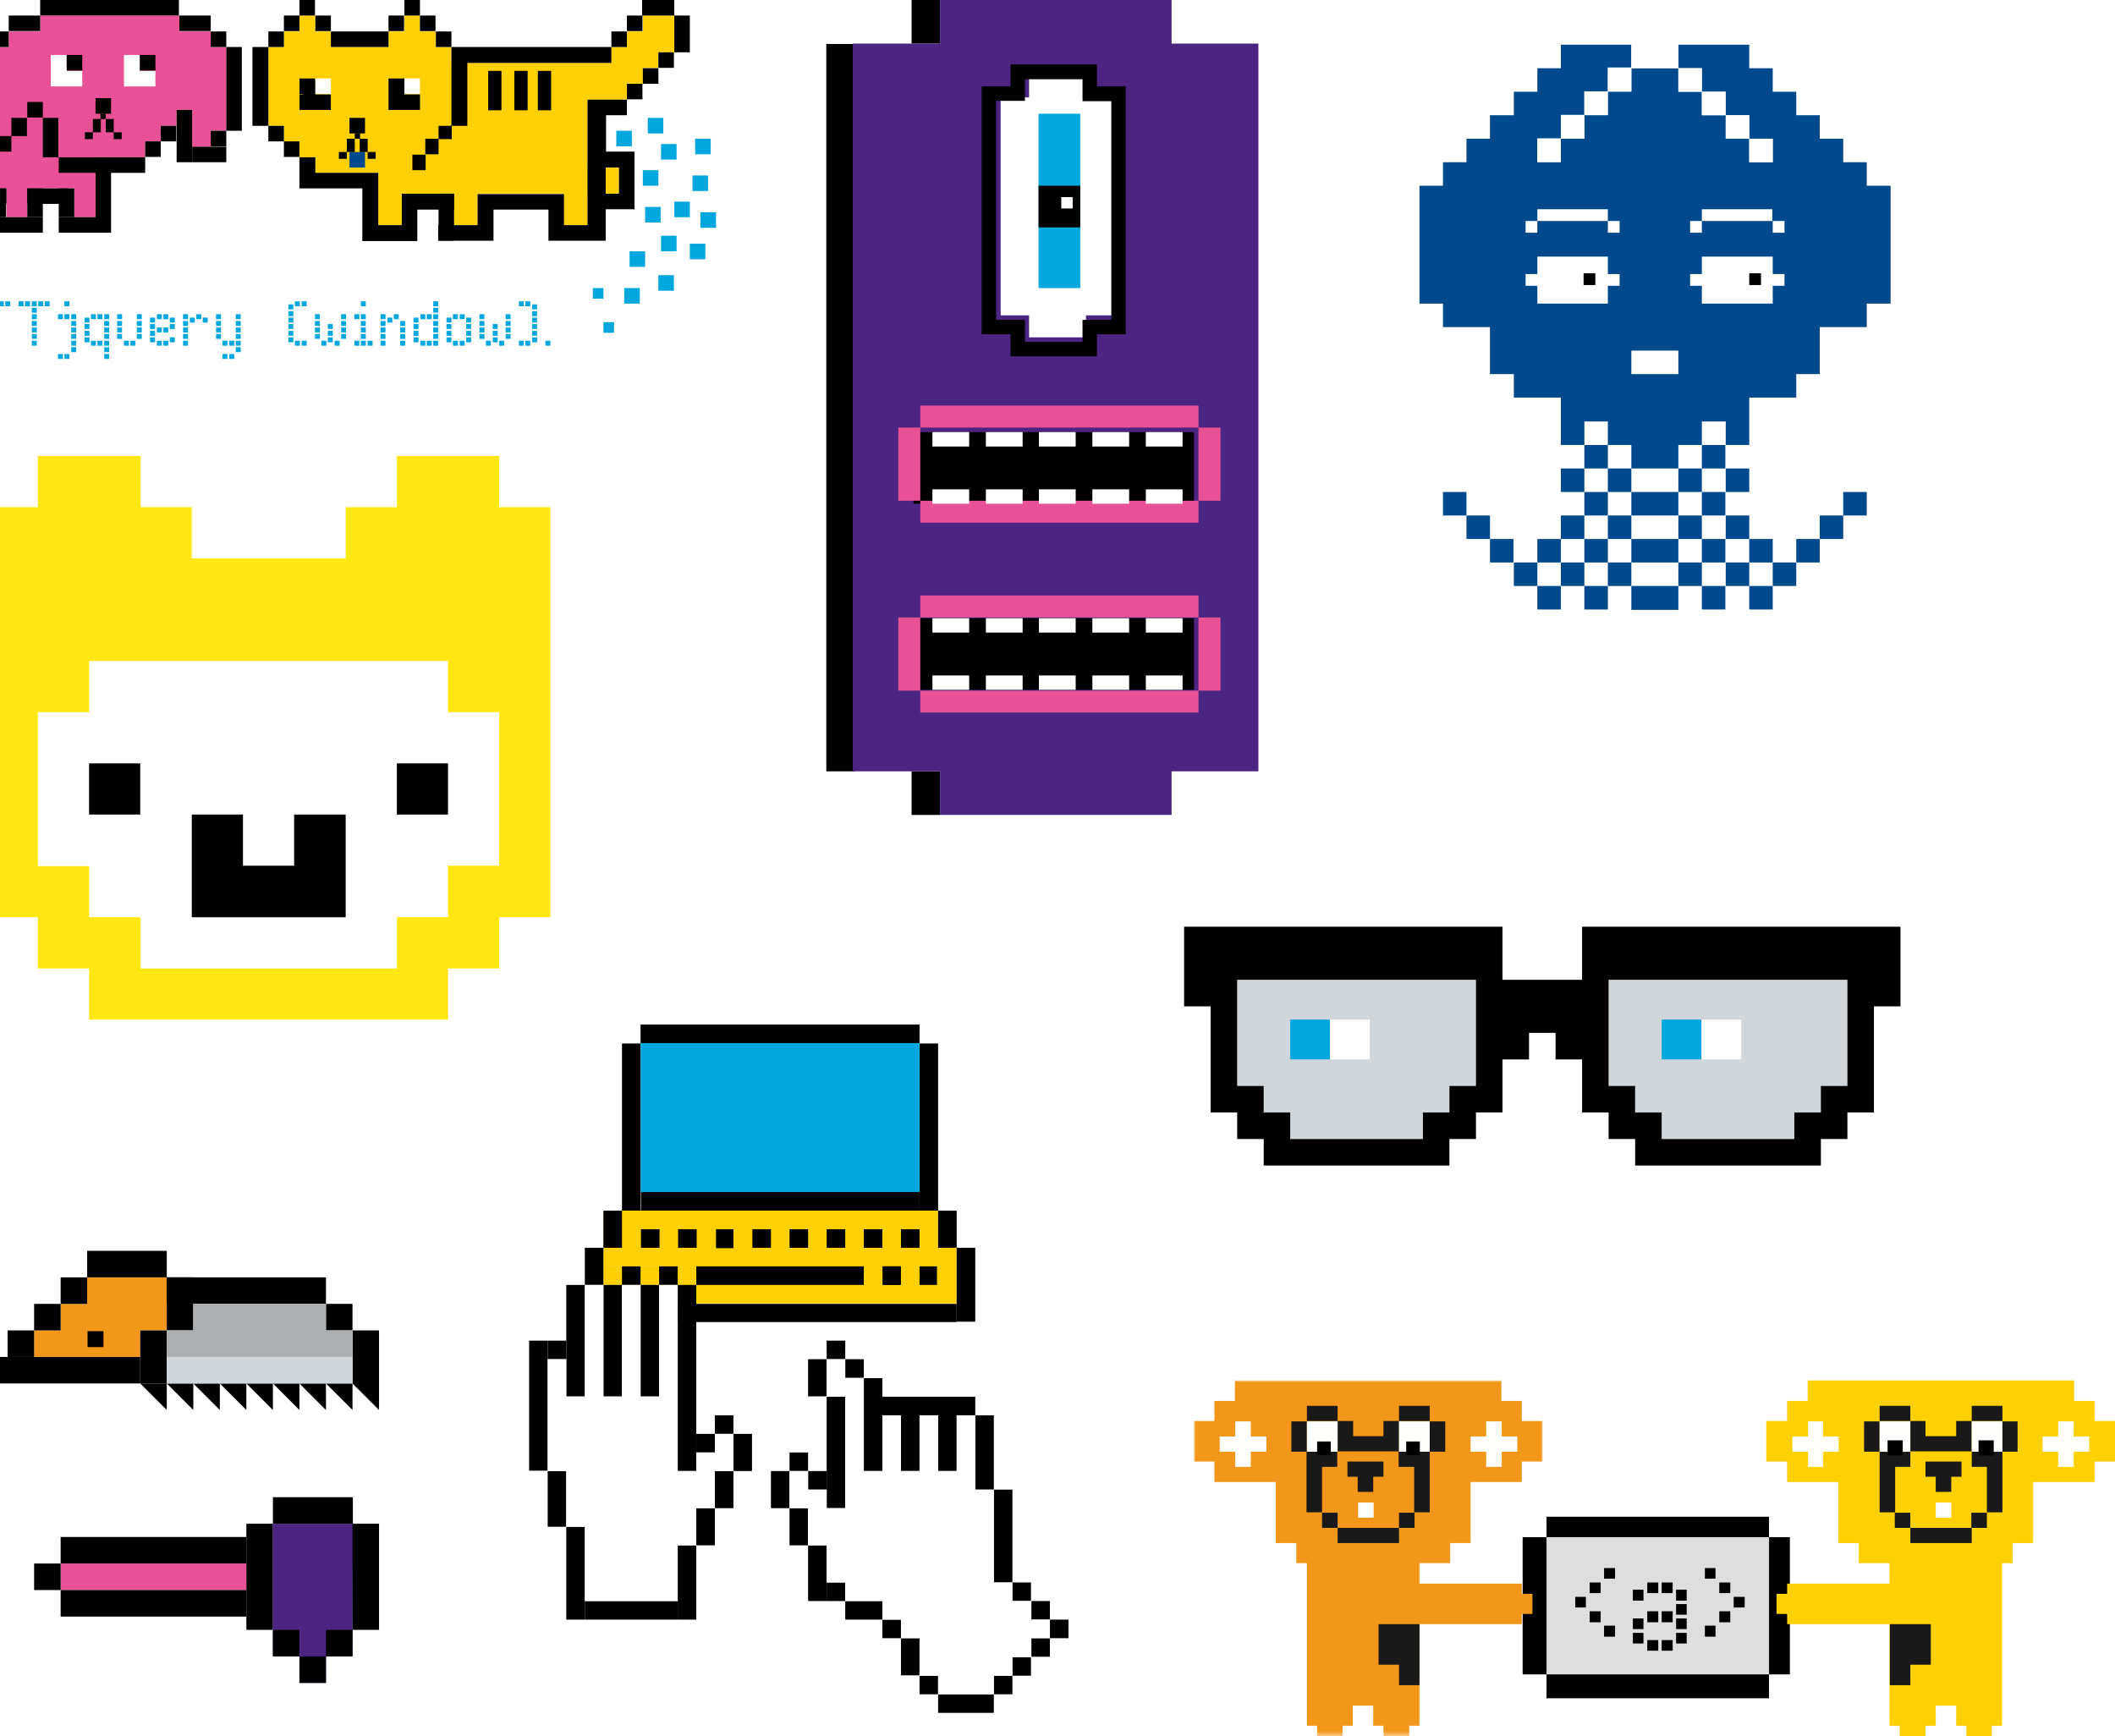 <svg xmlns="http://www.w3.org/2000/svg" xmlns:xlink="http://www.w3.org/1999/xlink" x="0px" y="0px" viewBox="0 0 558 458" style="enable-background:new 0 0 558 458;" xml:space="preserve">
    <style type="text/css">
	.st0{fill:#4C2582;}
	.st1{fill:#FFFFFF;}
	.st2{fill:#00A6DE;}
	.st3{fill:#E95197;}
	.st4{fill-rule:evenodd;clip-rule:evenodd;}
	.st5{fill-rule:evenodd;clip-rule:evenodd;fill:#DEDEDE;}
	.st6{filter:url(#Adobe_OpacityMaskFilter);}
	.st7{fill-rule:evenodd;clip-rule:evenodd;fill:#FFFFFF;}
	.st8{mask:url(#mask-2_1_);fill-rule:evenodd;clip-rule:evenodd;fill:#F3971B;}
	.st9{fill-rule:evenodd;clip-rule:evenodd;fill:#1A1919;}
	.st10{fill-rule:evenodd;clip-rule:evenodd;fill:#FFFFFE;}
	.st11{fill-rule:evenodd;clip-rule:evenodd;fill:#FFD003;}
	.st12{fill:#F3971B;}
	.st13{fill:#ACAFB2;}
	.st14{fill:#D1D6DA;}
	.st15{fill:#FFD003;}
	.st16{fill:#5DEA48;}
	.st17{fill:#00498c;}
	.st18{fill:#FFCF00;}
	.st19{fill:#1D1D1B;}
	.st20{fill:#FFE713;}
    </style>
    <title>Menü Hintergrund illustrationen</title>
    <g transform="translate(-70, 113)">
	<g>
	    <g transform="translate(288, 0)">
		<path d="M22.5,102H30V90.5h-7.5V102z M0,90.5h7.5v-191.9H0V90.5z M22.5-101.5H30V-113h-7.5V-101.5z"/>
		<polygon class="st0" points="30,-113 30,-101.5 7,-101.5 7,90.5 30,90.5 30,102 91.1,102 91.1,90.5 114,90.5 114,-101.5      91.1,-101.5 91.1,-113    "/>
		<polygon class="st1" points="76,-87.3 68.5,-87.3 68.5,-93 61,-93 53.5,-93 53.5,-87.3 46,-87.3 46,-29.8 53.5,-29.8 53.5,-24      61,-24 68.5,-24 68.5,-29.8 76,-29.8    "/>
		<path d="M75.2-28.6h-7.6v5.8H52.4v-5.8h-7.6v-57.8h7.6v-5.7h15.2v5.8h7.6V-28.6L75.2-28.6z M79-24.8v-65.4h-7.6V-96H48.6v5.8H41     v65.4h7.6v5.8h22.8v-5.8H79L79-24.8z"/>
		<rect x="56" y="-83" class="st2" width="11" height="46"/>
		<rect x="56" y="-64" width="11" height="11"/>
		<rect x="62" y="-61" class="st1" width="3" height="3"/>
		<path d="M23,19.9h74V1H23V19.9z M97,50.1H23V69h74V50.1z"/>
		<path class="st3" d="M24.8-0.2h73.4V-6H24.8V-0.2z M24.8-0.2H19v19.3h5.8V-0.2z M98.2,19.1H24.8v5.8h73.4V19.1z M98.2,19.1h5.8     V-0.2h-5.8V19.1z M24.8,49.9h73.4v-5.8H24.8V49.9z M24.8,49.9H19v19.3h5.8V49.9z M98.2,69.2H24.8V75h73.4V69.2z M104,49.9h-5.8     v19.3h5.8V49.9z"/>
		<path class="st1" d="M28,4.8h9.7V1H28V4.8z M28,19.9h9.7v-3.8H28V19.9z M28,53.9h9.7v-3.8H28V53.9z M28,69h9.7v-3.8H28V69z      M42.1,4.8h9.7V1h-9.7V4.8z M42.1,19.9h9.7v-3.8h-9.7V19.9z M42.1,53.9h9.7v-3.8h-9.7V53.9z M42.1,69h9.7v-3.8h-9.7V69z      M56.1,4.8h9.7V1h-9.7V4.8z M56.1,19.9h9.7v-3.8h-9.7V19.9z M56.1,53.9h9.7v-3.8h-9.7V53.9z M56.1,69h9.7v-3.8h-9.7V69z      M70.2,4.8h9.7V1h-9.7V4.8z M70.2,19.9h9.7v-3.8h-9.7V19.9z M70.2,53.9h9.7v-3.8h-9.7V53.9z M70.2,69h9.7v-3.8h-9.7V69z      M84.3,4.8H94V1h-9.7V4.8z M84.3,19.9H94v-3.8h-9.7V19.9z M84.3,53.9H94v-3.8h-9.7V53.9z M94,65.2h-9.7V69H94V65.2z"/>
	    </g>
	    <g transform="translate(385, 364)">
		<g>
		    <g transform="translate(86.721, 36.154)">
			<polygon id="Fill-1" class="st4" points="65,-107.6 65,-101 65,-94.9 65,-88.9 65,-82.8 65,-76.8 65,-71.4 70.5,-71.4        70.5,-107.6      "/>
			<polygon id="Fill-2" class="st4" points="58.8,-72.3 52.9,-72.3 47,-72.3 41.1,-72.3 35.2,-72.3 29.2,-72.3 23.3,-72.3        17.4,-72.3 11.5,-72.3 6.3,-72.3 6.3,-65.1 11.5,-65.1 17.4,-65.1 23.3,-65.1 29.2,-65.1 35.2,-65.1 41.1,-65.1 47,-65.1        52.9,-65.1 58.8,-65.1 65,-65.1 65,-72.3      "/>
			<polygon id="Fill-3" class="st4" points="6.3,-113 6.3,-106.7 11.5,-106.7 17.4,-106.7 23.3,-106.7 29.2,-106.7 35.2,-106.7        41.1,-106.7 47,-106.7 52.9,-106.7 58.8,-106.7 65,-106.7 65,-113      "/>
			<polygon id="Fill-4" class="st4" points="0,-107.6 0,-101 0,-94.9 0,-88.9 0,-82.8 0,-76.8 0,-71.4 7.2,-71.4 7.2,-76.8        7.2,-82.8 7.2,-88.9 7.2,-94.9 7.2,-101 7.2,-107.6      "/>
			<polygon id="Fill-5" class="st5" points="58.8,-107.6 52.9,-107.6 47,-107.6 41.1,-107.6 35.2,-107.6 29.2,-107.6 23.3,-107.6        17.4,-107.6 11.5,-107.6 6.3,-107.6 6.3,-101 6.3,-94.9 6.3,-88.9 6.3,-82.8 6.3,-76.8 6.3,-71.4 11.5,-71.4 17.4,-71.4        23.3,-71.4 29.2,-71.4 35.2,-71.4 41.1,-71.4 47,-71.4 52.9,-71.4 58.8,-71.4 65,-71.4 65,-76.8 65,-82.8 65,-88.9 65,-94.9        65,-101 65,-107.6      "/>
		    </g>
		    <g id="Group-6">
			<g id="JH-Illustration-Teddy-Right-4C">
			    <g id="Group-3">
				<g id="Clip-2">
				</g>
				<defs>
				    <filter id="Adobe_OpacityMaskFilter" filterUnits="userSpaceOnUse" x="0" y="-112.8" width="92" height="93.8">
					<feColorMatrix type="matrix" values="1 0 0 0 0  0 1 0 0 0  0 0 1 0 0  0 0 0 1 0"/>
				    </filter>
				</defs>
				<mask maskUnits="userSpaceOnUse" x="0" y="-112.8" width="92" height="93.8" id="mask-2_1_">
				    <g class="st6">
					<polygon id="path-1_1_" class="st7" points="0,-112.8 92,-112.8 92,-19 0,-19          "/>
				    </g>
				</mask>
				<polyline class="st8" points="10.8,-112.8 10.8,-107.4 5.4,-107.4 5.4,-102.1 0,-102.1 0,-91.4 5.4,-91.4 5.4,-86 21.6,-86          21.6,-69.9 27,-69.9 27,-64.6 29.8,-64.6 29.8,-21.7 32.5,-21.7 32.5,-19 39.2,-19 39.2,-21.7 41.9,-21.7 41.9,-27 47.3,-27          47.3,-21.7 50,-21.7 50,-19 56.8,-19 56.8,-21.7 59.5,-21.7 59.5,-48.5 86.5,-48.5 86.5,-51.2 89.3,-51.2 89.3,-56.5          86.5,-56.5 86.5,-59.2 59.5,-59.2 59.5,-64.6 67.6,-64.6 67.6,-69.9 73,-69.9 73,-86 86.5,-86 86.5,-91.4 92,-91.4          92,-102.1 86.5,-102.1 86.5,-107.4 81.1,-107.4 81.1,-112.8 10.8,-112.8        "/>
			    </g>
			    <path class="st9" d="M25.7-94h4.1v-8h-4.1V-94z M37.9-98.1v-4h4.1v4H50v-4h4.1v8H37.9V-98.1z M54.1-94h8.1V-78h-4.1V-90h-4.1        V-94z M47.3-91.4H50v4h-2.7v4h-4.1v-4h-2.7v-4H47.3z M54.1-73.9h4.1v-4h-4.1V-73.9z M33.8-73.9h4.1v-4h-4.1V-73.9z M33.8-90        V-78h-4.1V-94h8.1v4H33.8z M37.9-69.9h16.2v-4H37.9V-69.9z M62.2-94h4.1v-8h-4.1V-94z M54.1-102.1h8.1v-4h-8.1V-102.1z         M29.8-102.1h8.1v-4h-8.1V-102.1z M54.1-48.5h5.4v16.1h-5.4v-5.4h-5.4v-10.7H54.1L54.1-48.5z"/>
			    <path class="st10" d="M6.8-94v-4h4.1v-4h4.1v4h4.1v4h-4.1v4h-4.1v-4H6.8z M29.8-94h8.1v-8h-8.1V-94z M43.3-76.6h4.1v-4h-4.1        V-76.6z M54.1-94h8.1v-8h-8.1V-94z M77.1-94H73v-4h4.1v-4h4.1v4h4.1v4h-4.1v4h-4.1V-94L77.1-94z"/>
			</g>
			<rect x="32.5" y="-96.7" class="st4" width="3.6" height="3.6"/>
			<rect x="56" y="-96.7" class="st4" width="3.6" height="3.6"/>
		    </g>
		    <polyline class="st11" points="232.2,-112.8 232.2,-107.4 237.6,-107.4 237.6,-102.1 243,-102.1 243,-91.4 237.6,-91.4       237.6,-86 221.4,-86 221.4,-69.9 216,-69.9 216,-64.6 213.2,-64.6 213.2,-21.7 210.5,-21.7 210.5,-19 203.8,-19 203.8,-21.7       201.1,-21.7 201.1,-27 195.7,-27 195.7,-21.7 193,-21.7 193,-19 186.2,-19 186.2,-21.7 183.5,-21.7 183.5,-48.5 156.5,-48.5       156.5,-51.2 153.7,-51.2 153.7,-56.5 156.5,-56.5 156.5,-59.2 183.5,-59.2 183.5,-64.6 175.4,-64.6 175.4,-69.9 170,-69.9       170,-86 156.5,-86 156.5,-91.4 151,-91.4 151,-102.1 156.5,-102.1 156.5,-107.4 161.9,-107.4 161.9,-112.8 232.2,-112.8     "/>
		</g>

		<g transform="translate(197, 47) scale(-1, 1) translate(-197, -47) translate(151, 0)">
		    <path class="st9" d="M25.7-94h4.1v-8h-4.1V-94z M37.8-98.1v-4h4.1v4H50v-4H54v8H37.8V-98.1z M54-94h8.1V-78h-4.1V-90H54V-94z       M47.3-91.4H50v4h-2.7v4h-4.1v-4h-2.7v-4H47.3z M54-73.9h4.1v-4H54V-73.9z M33.8-73.9h4.1v-4h-4.1V-73.9z M33.8-90V-78h-4.1V-94      h8.1v4H33.8z M37.8-69.9H54v-4H37.8V-69.9z M62.1-94h4.1v-8h-4.1V-94z M54-102.1h8.1v-4H54V-102.1z M29.7-102.1h8.1v-4h-8.1      V-102.1z M54-48.5h5.4v16.1H54v-5.4h-5.4v-10.7H54L54-48.5z"/>
		    <path class="st10" d="M6.8-94v-4h4.1v-4h4.1v4h4.1v4h-4.1v4h-4.1v-4H6.8z M29.7-94h8.1v-8h-8.1V-94z M43.2-76.6h4.1v-4h-4.1      V-76.6z M54-94h8.1v-8H54V-94z M77-94h-4.1v-4H77v-4H81v4h4.1v4H81v4H77V-94L77-94z"/>
		</g>
		<rect x="207" y="-97" class="st4" width="4" height="4"/>
		<rect x="183" y="-97" class="st4" width="4" height="4"/>
	    </g>
	    <g transform="translate(65, 330)">
		<polygon class="st12" points="28,-106 49,-106 49,-92 42,-92 42,-85 14,-85 14,-92 21,-92 21,-99 28,-99    "/>
		<rect x="28" y="-113" width="21" height="7"/>
		<rect x="49" y="-106" width="42" height="7"/>
		<rect x="91" y="-99" width="7" height="7"/>
		<polygon points="98,-92 105,-92 105,-71 98,-78    "/>
		<polygon points="91,-78 98,-78 98,-71    "/>
		<polygon points="84,-78 91,-78 91,-71    "/>
		<polygon points="77,-78 84,-78 84,-71    "/>
		<polygon points="70,-78 77,-78 77,-71    "/>
		<polygon points="63,-78 70,-78 70,-71    "/>
		<polygon points="56,-78 63,-78 63,-71    "/>
		<polygon points="49,-78 56,-78 56,-71    "/>
		<polygon points="42,-78 49,-78 49,-71    "/>
		<rect y="-85" width="42" height="7"/>
		<rect x="42" y="-92" width="7" height="14"/>
		<rect x="21" y="-106" width="7" height="7"/>
		<rect x="14" y="-99" width="7" height="7"/>
		<rect x="7" y="-92" width="7" height="7"/>
		<rect x="28.1" y="-91.8" width="4.2" height="4.2"/>
		<rect x="49" y="-106" width="7" height="14"/>
		<polygon class="st13" points="56,-99 91,-99 91,-92 98,-92 98,-85 49,-85 49,-92 56,-92    "/>
		<rect x="49" y="-85" class="st14" width="49" height="7"/>
	    </g>
	    <g id="Group-34" transform="translate(79, 395)">
		<polygon class="st0" points="63,-106 84.1,-106 84,-71 77,-71 77,-64 70,-64 70,-71 63,-71    "/>
		<rect x="7" y="-95.5" class="st3" width="49" height="7"/>
		<rect x="63" y="-78" width="7" height="7"/>
		<rect x="7" y="-102.5" width="49" height="7"/>
		<rect x="7" y="-88.5" width="49" height="7"/>
		<rect x="70" y="-71" width="7" height="7"/>
		<rect x="77" y="-78" width="7" height="7"/>
		<rect x="84" y="-106" width="7" height="28"/>
		<rect x="56" y="-106" width="7" height="28"/>
		<rect y="-95.5" width="7" height="7"/>
		<rect x="63" y="-113" width="21.1" height="7"/>
	    </g>
	</g>
    </g>
    <g>
	<g>
	    <rect x="162.6" y="34.5" class="st2" width="4.1" height="4.1"/>
	    <rect x="170.9" y="31.1" class="st2" width="4.1" height="4.1"/>
	    <rect x="174.4" y="38" class="st2" width="4.1" height="4.1"/>
	    <rect x="183.4" y="36.6" class="st2" width="4.1" height="4.1"/>
	    <rect x="182.7" y="46.3" class="st2" width="4.1" height="4.1"/>
	    <rect x="169.6" y="44.9" class="st2" width="4.1" height="4.1"/>
	    <rect x="170.2" y="54.6" class="st2" width="4.1" height="4.1"/>
	    <rect x="177.9" y="53.2" class="st2" width="4.1" height="4.1"/>
	    <rect x="184.8" y="56" class="st2" width="4.1" height="4.1"/>
	    <rect x="182" y="64.3" class="st2" width="4.1" height="4.1"/>
	    <rect x="174.4" y="62.2" class="st2" width="4.1" height="4.1"/>
	    <rect x="166.1" y="66.3" class="st2" width="4.1" height="4.1"/>
	    <rect x="173.7" y="72.6" class="st2" width="4.1" height="4.1"/>
	    <rect x="164.7" y="76" class="st2" width="4.1" height="4.1"/>
	    <rect x="159.2" y="85" class="st2" width="2.8" height="2.8"/>
	    <rect x="156.4" y="76" class="st2" width="2.8" height="2.8"/>
	</g>
	<polygon class="st15" points="169.6,4.1 169.6,8.3 165.4,8.3 165.4,12.4 161.3,12.4 161.3,16.6 119.1,16.6 119.1,12.4 115,12.4    115,8.3 110.8,8.3 110.8,4.1 106.7,4.1 106.7,8.3 102.5,8.3 102.5,12.4 87.3,12.4 87.3,8.3 83.2,8.3 83.2,4.1 79,4.1 79,8.3    74.9,8.3 74.9,12.4 70.8,12.4 70.8,33.2 74.9,33.2 74.9,37.3 79,37.3 79,41.5 83.2,41.5 83.2,45.6 99.8,45.6 99.8,59.4 106,59.4    106,51.1 119.8,51.1 119.8,59.4 126,59.4 126,51.1 148.8,51.1 148.8,59.4 155,59.4 155,51.1 163.3,51.1 163.3,44.2 155,44.2    155,26.3 165.4,26.3 165.4,22.1 169.6,22.1 169.6,18 173.7,18 173.7,13.8 177.9,13.8 177.9,4.1  "/>
	<rect x="80" y="21.1" width="3.2" height="3.9"/>
	<rect x="80" y="25.1" width="3.2" height="3.2"/>
	<rect x="106.9" y="25.1" class="st16" width="3.9" height="3.2"/>
	<rect x="70.8" y="8.3" width="4.1" height="4.1"/>
	<rect x="83.2" y="4.1" width="4.1" height="4.1"/>
	<rect x="74.9" y="4.1" width="4.1" height="4.1"/>
	<rect x="87.3" y="8.3" width="15.2" height="4.1"/>
	<rect x="79" width="4.1" height="4.1"/>
	<polyline points="66.6,33.2 70.8,33.2 70.8,27.4 70.8,12.4 66.6,12.4  "/>
	<rect x="70.8" y="33.2" width="4.1" height="4.1"/>
	<rect x="74.9" y="37.3" width="4.1" height="4.1"/>
	<rect x="92.2" y="40.1" class="st17" width="4.1" height="4.1"/>
	<polygon class="st3" points="55.6,12.4 55.6,8.3 47.3,8.3 47.3,4.1 10.6,4.1 10.6,8.3 2.3,8.3 2.3,12.4 -1.8,12.4 -1.8,16.6    -37,16.6 -37,12.4 -41.2,12.4 -41.2,8.3 -48.8,8.3 -48.8,14.5 -44.6,14.5 -44.6,21.4 -40.5,21.4 -40.5,25.6 -28.7,25.6 -28.7,44.2    -37,44.2 -37,49.7 -28.7,49.7 -28.7,57.3 -23.2,57.3 -23.2,49.7 1.7,49.7 1.7,57.3 7.2,57.3 7.2,49.7 19.6,49.7 19.6,57.3    25.2,57.3 25.2,41.5 38.3,41.5 38.3,37.3 42.4,37.3 42.4,33.2 46.6,33.2 46.6,29 50.7,29 50.7,38.7 55.6,38.7 55.6,34.5 59.7,34.5    59.7,12.4  "/>
	<rect x="115.7" y="51.1" width="4.1" height="12.4"/>
	<g>
	    <polygon points="110.1,51.1 106,51.1 106,55.3 106,59.4 99.8,59.4 99.8,49.7 99.8,45.6 83.2,45.6 83.2,41.5 79,41.5 79,45.6     79,49.7 95.6,49.7 95.6,59.4 95.6,63.6 106,63.6 110.1,63.6 110.1,59.4 110.1,55.3 119.8,55.3 119.8,51.1   "/>
	    <path d="M159.9,40.1v-9.7h5.5v-4.1H155v1.4v2.8v20.7v4.1v4.1h-6.2v-4.1v-4.1l0,0H126l0,0v4.1v4.1h-10.4v4.1H126h4.2v-4.1v-4.1    h14.5v4.1v4.1h4.1h6.2h4.1h0.7v-8.3h3.4h1.4h2.8V44.2v-1.4v-2.8H159.9z M163.3,51.1h-3.5v-6.9h3.5V51.1z"/>
	</g>
	<rect x="165.4" y="22.1" width="4.1" height="4.1"/>
	<rect x="169.6" y="18" width="4.1" height="4.1"/>
	<rect x="173.7" y="13.8" width="4.1" height="4.1"/>
	<rect x="177.9" y="4.1" width="4.1" height="9.7"/>
	<rect x="169.4" width="8.5" height="4.1"/>
	<rect x="165.4" y="4.1" width="4.1" height="4.1"/>
	<rect x="161.3" y="8.3" width="4.1" height="4.1"/>
	<rect x="102.5" y="4.1" width="4.1" height="4.1"/>
	<rect x="106.7" width="4.1" height="4.1"/>
	<rect x="110.8" y="4.1" width="4.1" height="4.1"/>
	<rect x="115" y="8.3" width="4.1" height="4.1"/>
	<polygon points="161.3,12.4 123.3,12.4 121.9,12.4 119.1,12.4 119.1,33.2 123.3,33.2 123.3,16.6 161.3,16.6  "/>
	<polygon points="106.7,24.9 106.7,20.7 102.5,20.7 102.5,24.9 102.5,29 110.8,29 110.8,24.9  "/>
	<rect x="106.7" y="20.7" class="st1" width="4.1" height="4.1"/>
	<rect x="79" y="20.7" width="4.1" height="4.1"/>
	<rect x="79" y="24.9" width="8.3" height="4.1"/>
	<rect x="83.2" y="20.7" class="st1" width="4.1" height="4.1"/>
	<rect x="115.7" y="33.2" width="3.5" height="3.5"/>
	<rect x="112.2" y="36.6" width="3.5" height="4.1"/>
	<rect x="108.8" y="40.8" width="3.5" height="4.1"/>
	<rect x="92.2" y="31.1" width="4.1" height="4.1"/>
	<rect x="93.6" y="35.2" width="1.4" height="1.4"/>
	<rect x="91.5" y="36.6" width="2.1" height="3.5"/>
	<rect x="89.4" y="40.1" width="2.1" height="1.8"/>
	<rect x="94.9" y="36.6" width="2.1" height="3.5"/>
	<rect x="97" y="40.1" width="2.1" height="1.8"/>
	<polyline points="59.7,34.5 63.8,34.5 63.8,28.4 63.8,12.4 59.7,12.4  "/>
	<rect x="55.6" y="8.3" width="4.1" height="4.1"/>
	<rect x="47.3" y="4.1" width="8.3" height="4.1"/>
	<rect x="10.6" width="36.6" height="4.1"/>
	<rect x="2.3" y="4.1" width="8.3" height="4.1"/>
	<rect x="-1.8" y="8.3" width="4.1" height="4.1"/>
	<rect x="-37" y="12.4" width="35.2" height="4.1"/>
	<rect x="-41.2" y="8.3" width="4.1" height="4.1"/>
	<rect x="-48.8" y="4.1" width="7.6" height="4.1"/>
	<polyline points="-52.9,14.5 -48.8,14.5 -48.8,12.8 -48.8,8.3 -52.9,8.3  "/>
	<rect x="-48.8" y="14.5" width="4.1" height="6.9"/>
	<rect x="-44.6" y="21.4" width="4.1" height="4.1"/>
	<rect x="-40.5" y="25.6" width="11.7" height="4.1"/>
	<rect x="-32.9" y="29.7" width="4.1" height="27.6"/>
	<rect x="-32.9" y="57.3" width="13.8" height="4.1"/>
	<rect x="-23.2" y="49.7" width="4.1" height="7.6"/>
	<rect x="-20.4" y="49.7" width="22.1" height="4.1"/>
	<rect x="-2.5" y="49.7" width="4.1" height="7.6"/>
	<rect x="7.2" y="49.7" width="4.1" height="7.6"/>
	<rect x="15.5" y="49.7" width="4.1" height="7.6"/>
	<rect x="25.2" y="41.5" width="4.1" height="15.9"/>
	<rect x="15.5" y="57.3" width="13.8" height="4.1"/>
	<rect x="-2.5" y="57.3" width="13.8" height="4.1"/>
	<rect x="7.2" y="49.7" width="11.1" height="4.1"/>
	<rect x="15.5" y="41.5" width="22.8" height="4.1"/>
	<rect x="38.3" y="37.3" width="4.1" height="4.1"/>
	<rect x="42.4" y="33.2" width="4.1" height="4.1"/>
	<rect x="46.6" y="29" width="4.1" height="13.8"/>
	<rect x="50.7" y="38.7" width="9" height="4.1"/>
	<rect x="55.6" y="34.5" width="4.1" height="4.1"/>
	<polygon class="st1" points="36.9,18.7 36.9,14.5 32.7,14.5 32.7,18.7 32.7,22.8 36.9,22.8 41,22.8 41,18.7  "/>
	<rect x="36.9" y="14.5" width="4.1" height="4.1"/>
	<polygon class="st1" points="17.6,18.7 17.6,14.5 13.4,14.5 13.4,18.7 13.4,22.8 17.6,22.8 21.7,22.8 21.7,18.7  "/>
	<rect x="17.6" y="14.5" width="4.1" height="4.1"/>
	<g>
	    <rect x="25.2" y="25.9" width="4.1" height="4.1"/>
	    <rect x="26.5" y="30" width="1.4" height="1.4"/>
	    <rect x="24.5" y="31.4" width="2.1" height="3.5"/>
	    <rect x="22.4" y="34.9" width="2.1" height="1.8"/>
	    <rect x="27.9" y="31.4" width="2.1" height="3.5"/>
	    <rect x="30" y="34.9" width="2.1" height="1.8"/>
	</g>
	<rect x="-37" y="40.1" width="4.1" height="4.1"/>
	<rect x="-37" y="49.7" width="4.1" height="4.1"/>
	<rect x="-41.2" y="40.1" width="4.1" height="13.8"/>
	<g>
	    <path class="st2" d="M-14.2,84.7h1.3V86h-1.3V84.7z M-12.5,80.3h1.3v1.3h-1.3V80.3z M-12.5,82.1h1.3v1.3h-1.3V82.1z M-12.5,83.8    h1.3v1.3h-1.3V83.8z M-12.5,85.5h1.3v1.3h-1.3V85.5z M-12.5,87.3h1.3v1.3h-1.3V87.3z M-12.5,89h1.3v1.3h-1.3V89z M-10.8,79.5h1.3    v1.3h-1.3V79.5z M-10.8,89.9h1.3v1.3h-1.3V89.9z M-9,79.5h1.3v1.3H-9V79.5z M-9,89.9h1.3v1.3H-9V89.9z"/>
	    <path class="st2" d="M-5.5,79.5h1.3v1.3h-1.3V79.5z M-3.8,79.5h1.3v1.3h-1.3V79.5z M-2.1,79.5h1.3v1.3h-1.3V79.5z M-2.1,81.2h1.3    v1.3h-1.3V81.2z M-2.1,82.9h1.3v1.3h-1.3V82.9z M-2.1,84.7h1.3V86h-1.3V84.7z M-2.1,86.4h1.3v1.3h-1.3V86.4z M-2.1,88.1h1.3v1.3    h-1.3V88.1z M-2.1,89.9h1.3v1.3h-1.3V89.9z M-0.3,79.5H1v1.3h-1.3V79.5z M1.4,79.5h1.3v1.3H1.4V79.5z"/>
	    <path class="st2" d="M4.9,79.5h1.3v1.3H4.9V79.5z M6.6,79.5h1.3v1.3H6.6V79.5z M8.4,79.5h1.3v1.3H8.4V79.5z M8.4,81.2h1.3v1.3H8.4    V81.2z M8.4,82.9h1.3v1.3H8.4V82.9z M8.4,84.7h1.3V86H8.4V84.7z M8.4,86.4h1.3v1.3H8.4V86.4z M8.4,88.1h1.3v1.3H8.4V88.1z     M8.4,89.9h1.3v1.3H8.4V89.9z M10.1,79.5h1.3v1.3h-1.3V79.5z M11.8,79.5h1.3v1.3h-1.3V79.5z"/>
	    <path class="st2" d="M15.3,82.9h1.3v1.3h-1.3V82.9z M15.3,93.4h1.3v1.3h-1.3V93.4z M17,79.5h1.3v1.3H17V79.5z M17,82.9h1.3v1.3H17    V82.9z M17,93.4h1.3v1.3H17V93.4z M18.8,82.9h1.3v1.3h-1.3V82.9z M18.8,84.7h1.3V86h-1.3V84.7z M18.8,86.4h1.3v1.3h-1.3V86.4z     M18.8,88.1h1.3v1.3h-1.3V88.1z M18.8,89.9h1.3v1.3h-1.3V89.9z M18.8,91.6h1.3v1.3h-1.3V91.6z"/>
	    <path class="st2" d="M22.3,83.8h1.3v1.3h-1.3V83.8z M22.3,85.5h1.3v1.3h-1.3V85.5z M22.3,87.3h1.3v1.3h-1.3V87.3z M22.3,89h1.3    v1.3h-1.3V89z M24,82.9h1.3v1.3H24V82.9z M24,89.9h1.3v1.3H24V89.9z M25.7,82.9H27v1.3h-1.3V82.9z M25.7,89.9H27v1.3h-1.3V89.9z     M27.5,82.9h1.3v1.3h-1.3V82.9z M27.5,84.7h1.3V86h-1.3V84.7z M27.5,86.4h1.3v1.3h-1.3V86.4z M27.5,88.1h1.3v1.3h-1.3V88.1z     M27.5,89.9h1.3v1.3h-1.3V89.9z M27.5,91.6h1.3v1.3h-1.3V91.6z M27.5,93.4h1.3v1.3h-1.3V93.4z"/>
	    <path class="st2" d="M30.9,82.9h1.3v1.3h-1.3V82.9z M30.9,84.7h1.3V86h-1.3V84.7z M30.9,86.4h1.3v1.3h-1.3V86.4z M30.9,88.1h1.3    v1.3h-1.3V88.1z M32.7,89.9H34v1.3h-1.3V89.9z M34.4,89.9h1.3v1.3h-1.3V89.9z M36.1,82.9h1.3v1.3h-1.3V82.9z M36.1,84.7h1.3V86    h-1.3V84.7z M36.1,86.4h1.3v1.3h-1.3V86.4z M36.1,88.1h1.3v1.3h-1.3V88.1z"/>
	    <path class="st2" d="M39.6,83.8h1.3v1.3h-1.3V83.8z M39.6,85.5h1.3v1.3h-1.3V85.5z M39.6,87.3h1.3v1.3h-1.3V87.3z M39.6,89h1.3    v1.3h-1.3V89z M41.4,82.9h1.3v1.3h-1.3V82.9z M41.4,86.4h1.3v1.3h-1.3V86.4z M41.4,89.9h1.3v1.3h-1.3V89.9z M43.1,82.9h1.3v1.3    h-1.3V82.9z M43.1,86.4h1.3v1.3h-1.3V86.4z M43.1,89.9h1.3v1.3h-1.3V89.9z M44.8,83.8h1.3v1.3h-1.3V83.8z M44.8,85.5h1.3v1.3h-1.3    V85.5z M44.8,89h1.3v1.3h-1.3V89z"/>
	    <path class="st2" d="M48.3,82.9h1.3v1.3h-1.3V82.9z M48.3,84.7h1.3V86h-1.3V84.7z M48.3,86.4h1.3v1.3h-1.3V86.4z M48.3,88.1h1.3    v1.3h-1.3V88.1z M48.3,89.9h1.3v1.3h-1.3V89.9z M50.1,83.8h1.3v1.3h-1.3V83.8z M51.8,82.9h1.3v1.3h-1.3V82.9z M53.5,83.8h1.3v1.3    h-1.3V83.8z"/>
	    <path class="st2" d="M57,82.9h1.3v1.3H57V82.9z M57,84.7h1.3V86H57V84.7z M57,86.4h1.3v1.3H57V86.4z M57,88.1h1.3v1.3H57V88.1z     M58.7,89.9H60v1.3h-1.3V89.9z M58.7,93.4H60v1.3h-1.3V93.4z M60.5,89.9h1.3v1.3h-1.3V89.9z M60.5,93.4h1.3v1.3h-1.3V93.4z     M62.2,82.9h1.3v1.3h-1.3V82.9z M62.2,84.7h1.3V86h-1.3V84.7z M62.2,86.4h1.3v1.3h-1.3V86.4z M62.2,88.1h1.3v1.3h-1.3V88.1z     M62.2,89.9h1.3v1.3h-1.3V89.9z M62.2,91.6h1.3v1.3h-1.3V91.6z"/>
	    <path class="st2" d="M76.1,80.3h1.3v1.3h-1.3V80.3z M76.1,82.1h1.3v1.3h-1.3V82.1z M76.1,83.8h1.3v1.3h-1.3V83.8z M76.1,85.5h1.3    v1.3h-1.3V85.5z M76.1,87.3h1.3v1.3h-1.3V87.3z M76.1,89h1.3v1.3h-1.3V89z M77.8,79.5h1.3v1.3h-1.3V79.5z M77.8,89.9h1.3v1.3h-1.3    V89.9z M79.6,79.5h1.3v1.3h-1.3V79.5z M79.6,89.9h1.3v1.3h-1.3V89.9z"/>
	    <path class="st2" d="M83.1,82.9h1.3v1.3h-1.3V82.9z M83.1,84.7h1.3V86h-1.3V84.7z M83.1,86.4h1.3v1.3h-1.3V86.4z M83.1,88.1h1.3    v1.3h-1.3V88.1z M84.8,89.9h1.3v1.3h-1.3V89.9z M86.5,85.5h1.3v1.3h-1.3V85.5z M86.5,87.3h1.3v1.3h-1.3V87.3z M86.5,89h1.3v1.3    h-1.3V89z M88.3,89.9h1.3v1.3h-1.3V89.9z M90,82.9h1.3v1.3H90V82.9z M90,84.7h1.3V86H90V84.7z M90,86.4h1.3v1.3H90V86.4z M90,88.1    h1.3v1.3H90V88.1z"/>
	    <path class="st2" d="M93.5,82.9h1.3v1.3h-1.3V82.9z M93.5,89.9h1.3v1.3h-1.3V89.9z M95.2,79.5h1.3v1.3h-1.3V79.5z M95.2,82.9h1.3    v1.3h-1.3V82.9z M95.2,84.7h1.3V86h-1.3V84.7z M95.2,86.4h1.3v1.3h-1.3V86.4z M95.2,88.1h1.3v1.3h-1.3V88.1z M95.2,89.9h1.3v1.3    h-1.3V89.9z M97,89.9h1.3v1.3H97V89.9z"/>
	    <path class="st2" d="M100.4,82.9h1.3v1.3h-1.3V82.9z M100.4,84.7h1.3V86h-1.3V84.7z M100.4,86.4h1.3v1.3h-1.3V86.4z M100.4,88.1    h1.3v1.3h-1.3V88.1z M100.4,89.9h1.3v1.3h-1.3V89.9z M102.2,83.8h1.3v1.3h-1.3V83.8z M103.9,82.9h1.3v1.3h-1.3V82.9z M105.6,84.7    h1.3V86h-1.3V84.7z M105.6,86.4h1.3v1.3h-1.3V86.4z M105.6,88.1h1.3v1.3h-1.3V88.1z M105.6,89.9h1.3v1.3h-1.3V89.9z"/>
	    <path class="st2" d="M109.1,83.8h1.3v1.3h-1.3V83.8z M109.1,85.5h1.3v1.3h-1.3V85.5z M109.1,87.3h1.3v1.3h-1.3V87.3z M109.1,89    h1.3v1.3h-1.3V89z M110.9,82.9h1.3v1.3h-1.3V82.9z M110.9,89.9h1.3v1.3h-1.3V89.9z M112.6,82.9h1.3v1.3h-1.3V82.9z M112.6,89.9    h1.3v1.3h-1.3V89.9z M114.3,79.5h1.3v1.3h-1.3V79.5z M114.3,81.2h1.3v1.3h-1.3V81.2z M114.3,82.9h1.3v1.3h-1.3V82.9z M114.3,84.7    h1.3V86h-1.3V84.7z M114.3,86.4h1.3v1.3h-1.3V86.4z M114.3,88.1h1.3v1.3h-1.3V88.1z M114.3,89.9h1.3v1.3h-1.3V89.9z"/>
	    <path class="st2" d="M117.8,83.8h1.3v1.3h-1.3V83.8z M117.8,85.5h1.3v1.3h-1.3V85.5z M117.8,87.3h1.3v1.3h-1.3V87.3z M117.8,89    h1.3v1.3h-1.3V89z M119.5,82.9h1.3v1.3h-1.3V82.9z M119.5,89.9h1.3v1.3h-1.3V89.9z M121.3,82.9h1.3v1.3h-1.3V82.9z M121.3,89.9    h1.3v1.3h-1.3V89.9z M123,83.8h1.3v1.3H123V83.8z M123,85.5h1.3v1.3H123V85.5z M123,87.3h1.3v1.3H123V87.3z M123,89h1.3v1.3H123    V89z"/>
	    <path class="st2" d="M126.5,82.9h1.3v1.3h-1.3V82.9z M126.5,84.7h1.3V86h-1.3V84.7z M126.5,86.4h1.3v1.3h-1.3V86.4z M126.5,88.1    h1.3v1.3h-1.3V88.1z M128.2,89.9h1.3v1.3h-1.3V89.9z M130,85.5h1.3v1.3H130V85.5z M130,87.3h1.3v1.3H130V87.3z M130,89h1.3v1.3    H130V89z M131.7,89.9h1.3v1.3h-1.3V89.9z M133.4,82.9h1.3v1.3h-1.3V82.9z M133.4,84.7h1.3V86h-1.3V84.7z M133.4,86.4h1.3v1.3h-1.3    V86.4z M133.4,88.1h1.3v1.3h-1.3V88.1z"/>
	    <path class="st2" d="M136.9,79.5h1.3v1.3h-1.3V79.5z M136.9,89.9h1.3v1.3h-1.3V89.9z M138.6,79.5h1.3v1.3h-1.3V79.5z M138.6,89.9    h1.3v1.3h-1.3V89.9z M140.4,80.3h1.3v1.3h-1.3V80.3z M140.4,82.1h1.3v1.3h-1.3V82.1z M140.4,83.8h1.3v1.3h-1.3V83.8z M140.4,85.5    h1.3v1.3h-1.3V85.5z M140.4,87.3h1.3v1.3h-1.3V87.3z M140.4,89h1.3v1.3h-1.3V89z"/>
	    <path class="st2" d="M143.9,89.9h1.3v1.3h-1.3V89.9z"/>
	</g>
	<g>
	    <rect x="-41.2" y="34.5" class="st2" width="4.1" height="4.1"/>
	    <rect x="-49.5" y="31.1" class="st2" width="4.1" height="4.1"/>
	    <rect x="-52.9" y="38" class="st2" width="4.1" height="4.1"/>
	    <rect x="-61.9" y="36.6" class="st2" width="4.1" height="4.1"/>
	    <rect x="-61.2" y="46.3" class="st2" width="4.1" height="4.1"/>
	    <rect x="-48.1" y="44.9" class="st2" width="4.1" height="4.1"/>
	    <rect x="-48.8" y="54.6" class="st2" width="4.1" height="4.1"/>
	    <rect x="-56.4" y="53.2" class="st2" width="4.1" height="4.1"/>
	    <rect x="-63.3" y="56" class="st2" width="4.1" height="4.1"/>
	    <rect x="-60.5" y="64.3" class="st2" width="4.1" height="4.1"/>
	    <rect x="-52.9" y="62.2" class="st2" width="4.1" height="4.1"/>
	    <rect x="-44.6" y="66.3" class="st2" width="4.1" height="4.1"/>
	    <rect x="-52.2" y="72.6" class="st2" width="4.1" height="4.1"/>
	    <rect x="-43.2" y="76" class="st2" width="4.1" height="4.1"/>
	    <rect x="-36.3" y="85" class="st2" width="2.8" height="2.8"/>
	    <rect x="-33.6" y="76" class="st2" width="2.8" height="2.8"/>
	</g>
	<rect x="128.8" y="18.7" width="3.5" height="10.4"/>
	<rect x="135.7" y="18.7" width="3.5" height="10.4"/>
	<rect x="141.9" y="18.7" width="3.5" height="10.4"/>
	<rect x="11.3" y="31.1" width="4.1" height="10.4"/>
	<rect x="-5.9" y="13.8" width="4.1" height="22.1"/>
	<rect x="-1.8" y="35.9" width="4.8" height="4.1"/>
	<rect x="3" y="31.1" width="4.1" height="4.8"/>
	<rect x="7.2" y="26.9" width="4.1" height="4.1"/>
    </g>
    <g>
	<polygon class="st14" points="389.4,286.5 389.4,258.5 326.4,258.5 326.4,286.5 333.4,286.5 333.4,293.5 340.4,293.5 340.4,300.5    375.4,300.5 375.4,293.5 382.4,293.5 382.4,286.5  "/>
	<polygon class="st14" points="487.4,286.5 487.4,258.5 424.4,258.5 424.4,286.5 431.4,286.5 431.4,293.5 438.4,293.5 438.4,300.5    473.4,300.5 473.4,293.5 480.4,293.5 480.4,286.5  "/>
	<path d="M326.4,258.5h63v28h-7v7h-7v7h-35v-7h-7v-7h-7V258.5z M424.4,258.5h63v28h-7v7h-7v7h-35v-7h-7v-7h-7V258.5z M417.4,244.5   v14h-21v-14h-84v21h7v28h7v7h7v7h49v-7h7v-7h7v-14h7v-7h7v7h7v14h7v7h7v7h49v-7h7v-7h7v-28h7v-21H417.4z"/>
	<polygon class="st2" points="350.9,279.5 350.9,269 347.4,269 340.4,269 340.4,272.5 340.4,279.5 347.4,279.5  "/>
	<polygon class="st1" points="361.4,279.5 361.4,269 357.9,269 350.9,269 350.9,272.5 350.9,279.5 357.9,279.5  "/>
	<polygon class="st2" points="448.9,279.5 448.9,269 445.4,269 438.4,269 438.4,272.5 438.4,279.5 445.4,279.5  "/>
	<polygon class="st1" points="459.4,279.5 459.4,269 455.9,269 448.9,269 448.9,272.5 448.9,279.5 455.9,279.5  "/>
    </g>
    <g>
	<rect x="159.2" y="334.1" class="st18" width="73.6" height="4.9"/>
	<rect x="178.8" y="329.2" class="st15" width="73.6" height="14.7"/>
	<rect x="159.2" y="319.4" class="st15" width="88.3" height="14.7"/>
	<rect x="169" y="270.3" width="73.6" height="4.9"/>
	<rect x="164.1" y="275.3" width="4.9" height="44.1"/>
	<rect x="169.1" y="314.3" width="73.5" height="5.1"/>
	<rect x="242.6" y="275.3" width="4.9" height="44.1"/>
	<rect x="169" y="275.2" class="st2" width="73.6" height="39.3"/>
	<rect x="159.2" y="319.4" width="4.9" height="9.8"/>
	<rect x="169.1" y="324.3" width="4.9" height="4.9"/>
	<rect x="178.9" y="324.3" width="4.9" height="4.9"/>
	<rect x="188.9" y="324.3" width="4.6" height="5"/>
	<rect x="198.5" y="324.3" width="4.9" height="4.9"/>
	<rect x="208.3" y="324.3" width="4.9" height="4.9"/>
	<rect x="218.1" y="324.3" width="4.9" height="4.9"/>
	<rect x="227.9" y="324.3" width="4.9" height="4.9"/>
	<rect x="154.3" y="329.2" width="4.9" height="9.8"/>
	<rect x="164.1" y="334.1" width="4.9" height="4.9"/>
	<rect x="173.9" y="334.1" width="4.9" height="4.9"/>
	<rect x="183.7" y="334.1" width="44.2" height="4.9"/>
	<rect x="232.8" y="334.1" class="st19" width="4.7" height="4.9"/>
	<rect x="233.1" y="334.1" width="4.6" height="4.9"/>
	<rect x="247.5" y="319.4" width="4.9" height="9.8"/>
	<rect x="252.4" y="329.2" width="4.9" height="19.5"/>
	<rect x="178.8" y="344" width="73.6" height="4.8"/>
	<rect x="178.8" y="343.9" class="st19" width="4.9" height="4.9"/>
	<rect x="169" y="339" width="4.9" height="29.4"/>
	<rect x="159.2" y="339" width="4.9" height="29.4"/>
	<rect x="149.4" y="339" width="4.9" height="29.4"/>
	<rect x="139.6" y="353.7" width="4.9" height="34.3"/>
	<rect x="144.5" y="388.1" width="4.9" height="14.7"/>
	<rect x="149.4" y="402.8" width="4.9" height="24.5"/>
	<rect x="178.8" y="407.7" width="4.9" height="19.6"/>
	<rect x="154.3" y="422.4" width="24.5" height="4.9"/>
	<rect x="183.7" y="397.9" width="4.9" height="9.8"/>
	<rect x="188.6" y="388.1" width="4.9" height="9.8"/>
	<rect x="193.5" y="378.3" width="4.9" height="9.8"/>
	<rect x="188.6" y="373.4" width="4.9" height="4.9"/>
	<rect x="183.7" y="378.3" width="4.9" height="4.9"/>
	<rect x="178.8" y="339" width="4.9" height="49.1"/>
	<rect x="218.1" y="353.7" width="4.9" height="4.9"/>
	<rect x="223" y="358.6" width="4.9" height="4.9"/>
	<rect x="213.2" y="358.6" width="4.9" height="9.8"/>
	<rect x="227.9" y="363.6" width="4.9" height="24.5"/>
	<rect x="237.7" y="368.5" width="4.9" height="19.6"/>
	<rect x="247.5" y="368.5" width="4.9" height="19.6"/>
	<rect x="232.8" y="368.5" width="24.5" height="4.9"/>
	<rect x="257.3" y="373.4" width="4.9" height="19.6"/>
	<rect x="262.2" y="393" width="4.9" height="24.5"/>
	<rect x="267.1" y="417.5" width="4.9" height="4.9"/>
	<rect x="272.1" y="422.4" width="4.9" height="4.9"/>
	<rect x="277" y="427.3" width="4.9" height="4.9"/>
	<rect x="272.1" y="432.2" width="4.9" height="4.9"/>
	<rect x="267.1" y="437.2" width="4.9" height="4.9"/>
	<rect x="262.2" y="442.1" width="4.9" height="4.9"/>
	<rect x="247.5" y="447" width="14.7" height="4.9"/>
	<rect x="242.6" y="442.1" width="4.9" height="4.9"/>
	<rect x="237.7" y="432.2" width="4.9" height="9.8"/>
	<rect x="232.8" y="427.3" width="4.9" height="4.9"/>
	<rect x="223" y="422.4" width="9.8" height="4.9"/>
	<rect x="218.1" y="417.5" width="4.9" height="4.9"/>
	<rect x="213.2" y="407.7" width="4.9" height="14.7"/>
	<rect x="208.3" y="397.9" width="4.9" height="9.8"/>
	<rect x="203.4" y="388.1" width="4.9" height="9.8"/>
	<rect x="208.3" y="383.2" width="4.9" height="4.9"/>
	<rect x="213.2" y="388.1" width="4.9" height="4.9"/>
	<rect x="218.1" y="368.5" width="4.9" height="29.4"/>
	<rect x="242.6" y="334.1" width="4.6" height="4.9"/>
	<rect x="237.7" y="324.3" width="4.9" height="4.9"/>
	<rect x="144.5" y="353.7" width="4.9" height="4.9"/>
	<polygon class="st1" points="188.6,378.3 188.6,383.2 183.7,383.2 183.7,388.1 178.8,388.1 178.8,339 173.9,339 173.9,368.5    169,368.5 169,339 164.1,339 164.1,368.5 159.2,368.5 159.2,339 154.3,339 154.3,368.5 149.4,368.5 149.4,358.6 144.5,358.6    144.5,388.1 149.4,388.1 149.4,402.8 154.3,402.8 154.3,422.4 159.2,422.4 164.1,422.4 169,422.4 173.9,422.4 178.8,422.4    178.8,407.7 183.7,407.7 183.7,397.9 188.6,397.9 188.6,388.1 193.5,388.1 193.5,378.3  "/>
	<polygon class="st1" points="272.1,427.3 272.1,422.4 267.1,422.4 267.1,417.5 262.2,417.5 262.2,393 257.3,393 257.3,373.4    252.4,373.4 252.4,388.1 247.5,388.1 247.5,373.4 242.6,373.4 242.6,388.1 237.7,388.1 237.7,373.4 232.8,373.4 232.8,388.1    227.9,388.1 227.9,363.6 223,363.6 223,358.6 218.1,358.6 218.1,368.5 223,368.5 223,397.9 218.1,397.9 218.1,393 213.2,393    213.2,388.1 208.3,388.1 208.3,397.9 213.2,397.9 213.2,407.7 218.1,407.7 218.1,417.5 223,417.5 223,422.4 227.9,422.4    232.8,422.4 232.8,427.3 237.7,427.3 237.7,432.2 242.6,432.2 242.6,442.1 247.5,442.1 247.5,447 252.4,447 257.3,447 262.2,447    262.2,442.1 267.1,442.1 267.1,437.2 272.1,437.2 272.1,432.2 277,432.2 277,427.3  "/>
    </g>
    <g>
	<polygon class="st1" points="37.1,255.5 37.1,255.5 37.1,255.5 37.1,242 23.5,242 23.5,228.4 10,228.4 10,187.9 23.5,187.9    23.5,174.3 118.2,174.3 118.2,187.9 131.7,187.9 131.7,228.4 118.2,228.4 118.2,242 104.7,242 104.7,255.5  "/>
	<g>
	    <rect x="23.5" y="201.4" width="13.5" height="13.5"/>
	    <rect x="104.7" y="201.4" width="13.5" height="13.5"/>
	    <polygon points="77.6,228.4 64.1,228.4 64.1,214.9 50.6,214.9 50.6,242 91.2,242 91.2,214.9 77.6,214.9   "/>
	</g>
	<path class="st20" d="M131.7,133.8v-13.5h-27v13.5H91.2v13.5H50.6v-13.5H37.1v-13.5H10v13.5H-3.5V242H10v13.5h13.5V269h94.7v-13.5   h13.5V242h13.5V133.8H131.7z M131.7,228.4h-13.5V242h-13.5v13.5H37.1V242H23.5v-13.5H10v-40.6h13.5v-13.5h94.7v13.5h13.5V228.4z"/>
    </g>
    <g>
	<g>
	    <rect x="418" y="117.4" class="st17" width="6.2" height="6.2"/>
	    <rect x="411.8" y="123.6" class="st17" width="6.2" height="6.2"/>
	    <rect x="424.2" y="123.6" class="st17" width="6.2" height="6.2"/>
	    <rect x="418" y="129.8" class="st17" width="6.2" height="6.2"/>
	    <rect x="411.8" y="136" class="st17" width="6.2" height="6.2"/>
	    <rect x="418" y="142.2" class="st17" width="6.2" height="6.2"/>
	    <rect x="405.6" y="142.2" class="st17" width="6.2" height="6.2"/>
	    <rect x="424.2" y="136" class="st17" width="6.2" height="6.2"/>
	    <polygon class="st17" points="436.6,142.2 430.4,142.2 430.4,148.4 436.6,148.4 442.8,148.4 442.8,142.2   "/>
	    <rect x="442.8" y="136" class="st17" width="6.2" height="6.2"/>
	    <rect x="449" y="142.2" class="st17" width="6.2" height="6.2"/>
	    <rect x="455.3" y="136" class="st17" width="6.2" height="6.2"/>
	    <rect x="461.5" y="142.2" class="st17" width="6.2" height="6.2"/>
	    <rect x="455.3" y="148.4" class="st17" width="6.2" height="6.2"/>
	    <rect x="442.8" y="148.4" class="st17" width="6.2" height="6.2"/>
	    <rect x="424.2" y="148.4" class="st17" width="6.2" height="6.2"/>
	    <rect x="411.8" y="148.4" class="st17" width="6.2" height="6.2"/>
	    <rect x="405.6" y="154.6" class="st17" width="6.2" height="6.2"/>
	    <rect x="418" y="154.6" class="st17" width="6.2" height="6.2"/>
	    <polygon class="st17" points="430.4,154.6 430.4,160.9 436.6,160.9 442.8,160.9 442.8,154.6 436.6,154.6   "/>
	    <rect x="449" y="154.6" class="st17" width="6.2" height="6.2"/>
	    <rect x="461.5" y="154.6" class="st17" width="6.2" height="6.2"/>
	    <rect x="467.7" y="148.4" class="st17" width="6.2" height="6.2"/>
	    <rect x="399.4" y="148.4" class="st17" width="6.2" height="6.2"/>
	    <rect x="393.1" y="142.2" class="st17" width="6.2" height="6.2"/>
	    <rect x="386.9" y="136" class="st17" width="6.2" height="6.2"/>
	    <rect x="380.7" y="129.8" class="st17" width="6.2" height="6.2"/>
	    <rect x="473.9" y="142.2" class="st17" width="6.2" height="6.2"/>
	    <rect x="480.1" y="136" class="st17" width="6.2" height="6.2"/>
	    <rect x="486.3" y="129.8" class="st17" width="6.2" height="6.2"/>
	    <rect x="442.8" y="123.6" class="st17" width="6.2" height="6.2"/>
	    <rect x="455.3" y="123.6" class="st17" width="6.2" height="6.2"/>
	    <rect x="449" y="129.8" class="st17" width="6.2" height="6.2"/>
	    <rect x="449" y="117.4" class="st17" width="6.2" height="6.2"/>
	    <polygon class="st17" points="492.5,49 492.5,42.8 486.3,42.8 486.3,36.6 480.1,36.6 480.1,30.4 473.9,30.4 473.9,24.2     467.7,24.2 467.7,18 461.5,18 461.5,11.8 455.3,11.8 449,11.8 449,11.8 449,11.8 442.8,11.8 442.8,18 449,18 449,24.2 455.3,24.2     455.3,30.4 461.5,30.4 461.5,36.6 467.7,36.6 467.7,42.8 461.5,42.8 461.5,36.6 455.3,36.6 455.3,30.4 449,30.4 449,24.2     442.8,24.2 442.8,18 436.6,18 430.4,18 430.4,24.2 424.2,24.2 424.2,30.4 418,30.4 418,36.6 411.8,36.6 411.8,42.8 405.6,42.8     405.6,36.6 411.8,36.6 411.8,30.4 418,30.4 418,24.2 424.2,24.2 424.2,18 430.4,18 430.4,11.8 424.2,11.8 418,11.8 418,11.8     411.8,11.8 411.8,18 405.6,18 405.6,24.2 399.4,24.2 399.4,30.4 393.1,30.4 393.1,36.6 386.9,36.6 386.9,42.8 380.7,42.8     380.7,49 374.5,49 374.5,55.2 374.5,61.5 374.5,61.5 374.5,67.7 374.5,73.9 374.5,80.1 380.7,80.1 380.7,86.3 386.9,86.3     393.1,86.3 393.1,92.5 393.1,98.7 399.4,98.7 399.4,104.9 405.6,104.9 411.8,104.9 411.8,111.2 411.8,117.4 418,117.4 418,111.2     424.2,111.2 424.2,117.4 430.4,117.4 430.4,123.6 436.6,123.6 442.8,123.6 442.8,117.4 449,117.4 449,111.2 455.3,111.2     455.3,117.4 461.5,117.4 461.5,111.2 461.5,104.9 467.7,104.9 473.9,104.9 473.9,98.7 480.1,98.7 480.1,92.5 480.1,86.3     486.3,86.3 492.5,86.3 492.5,80.1 498.8,80.1 498.8,73.9 498.8,67.7 498.8,61.5 498.8,61.5 498.8,55.2 498.8,49   "/>
	    <polygon class="st17" points="436.6,136 442.8,136 442.8,129.8 436.6,129.8 430.4,129.8 430.4,136   "/>
	</g>
	<g>
	    <rect x="445.9" y="58.3" width="3.1" height="3.1" class="st1"/>
	    <rect x="402.5" y="58.3" width="3.1" height="3.1" class="st1"/>
	    <rect x="449" y="55.2" width="18.6" height="3.1" class="st1"/>
	    <rect x="405.6" y="55.2" width="18.6" height="3.1" class="st1"/>
	    <rect x="467.7" y="58.3" width="3.1" height="3.1" class="st1"/>
	    <rect x="424.2" y="58.3" width="3.1" height="3.1" class="st1"/>
	    <polygon class="st1" points="467.7,67.7 461.5,67.7 455.3,67.7 449,67.7 449,72.3 445.9,72.3 445.9,75.4 449,75.4 449,80.1     455.3,80.1 461.5,80.1 467.7,80.1 467.7,75.4 470.8,75.4 470.8,72.3 467.7,72.3   "/>
	    <polygon class="st1" points="424.2,67.7 418,67.7 411.8,67.7 405.6,67.7 405.6,72.3 402.5,72.3 402.5,75.4 405.6,75.4 405.6,80.1     411.8,80.1 418,80.1 424.2,80.1 424.2,75.4 427.3,75.4 427.3,72.3 424.2,72.3   "/>
	</g>
	<g>
	    <polygon class="st1" points="436.6,11.8 430.4,11.8 430.4,17.8 424.2,17.8 424.2,24.1 430.4,24.1 430.4,18 436.6,18 442.8,18     442.8,11.8   "/>
	    <polygon class="st1" points="442.8,98.7 442.8,92.5 436.6,92.5 430.4,92.5 430.4,98.7 436.6,98.7   "/>
	    <rect x="442.8" y="18" class="st1" width="6.2" height="6.2"/>
	    <rect x="418" y="24.1" class="st1" width="6.2" height="6.2"/>
	    <rect x="411.8" y="30.3" class="st1" width="6.2" height="6.2"/>
	    <rect x="405.6" y="36.5" class="st1" width="6.2" height="6.2"/>
	    <rect x="449" y="24.2" class="st1" width="6.2" height="6.2"/>
	    <rect x="455.3" y="30.4" class="st1" width="6.2" height="6.2"/>
	    <rect x="461.5" y="36.6" class="st1" width="6.2" height="6.2"/>
	</g>
    </g>
    <rect x="417.8" y="72.1" width="3.1" height="3.1"/>
    <rect x="461.5" y="72.1" width="3.1" height="3.1"/>
    <g>
	<path d="M415.6,421.3h2.8v2.8h-2.8V421.3z M419.4,417.5h2.9v2.8h-2.9V417.5z M419.4,425.1h2.9v2.9h-2.9V425.1z M423.2,413.7h2.9   v2.8h-2.9V413.7z M423.2,428.9h2.9v2.9h-2.9V428.9z"/>
	<path d="M430.8,419.4h2.8v2.9h-2.8V419.4z M430.8,427h2.8v2.8h-2.8V427z M430.8,430.8h2.8v2.8h-2.8V430.8z M434.6,417.5h2.9v2.8   h-2.9V417.5z M434.6,425.1h2.9v2.9h-2.9V425.1z M434.6,432.7h2.9v2.8h-2.9V432.7z M438.4,417.5h2.9v2.8h-2.9V417.5z M438.4,425.1   h2.9v2.9h-2.9V425.1z M438.4,432.7h2.9v2.8h-2.9V432.7z M442.2,419.4h2.8v2.9h-2.8V419.4z M442.2,423.2h2.8v2.8h-2.8V423.2z    M442.2,427h2.8v2.8h-2.8V427z M442.2,430.8h2.8v2.8h-2.8V430.8z"/>
	<path d="M449.8,413.7h2.8v2.8h-2.8V413.7z M449.8,428.9h2.8v2.9h-2.8V428.9z M453.6,417.5h2.9v2.8h-2.9V417.5z M453.6,425.1h2.9   v2.9h-2.9V425.1z M457.4,421.3h2.9v2.8h-2.9V421.3z"/>
    </g>
</svg>
